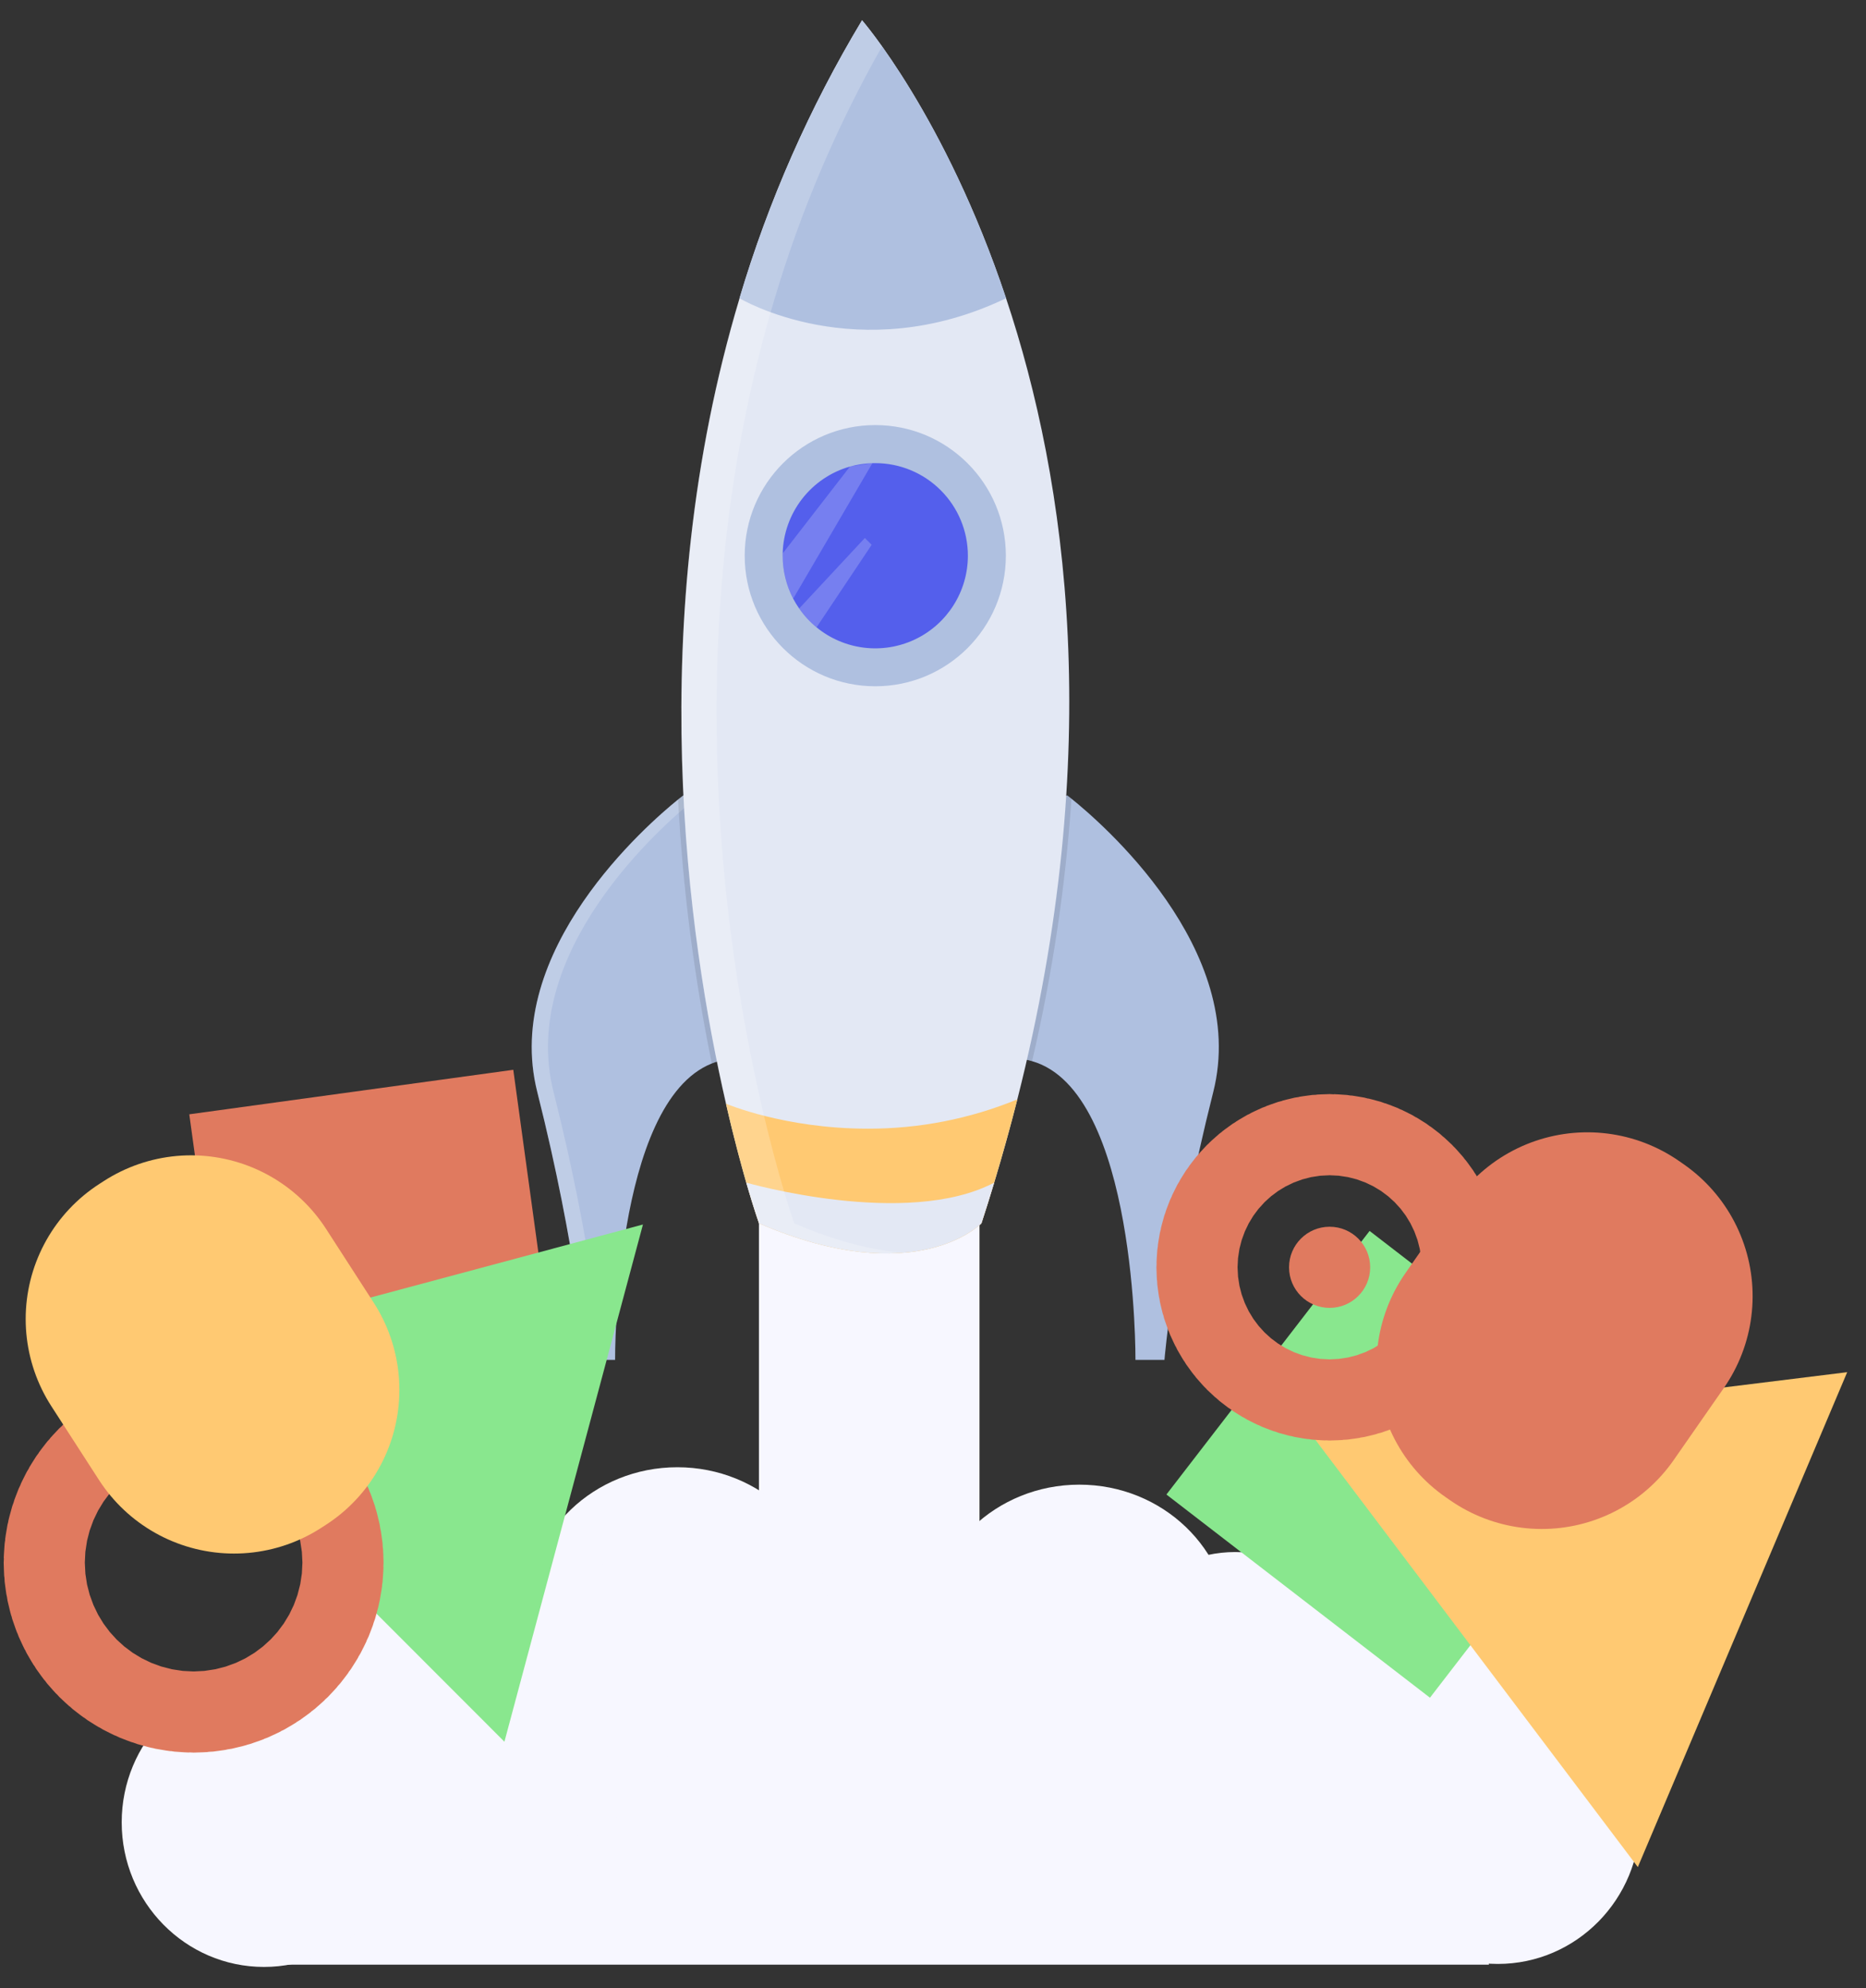 <?xml version="1.0" encoding="UTF-8"?> <svg xmlns="http://www.w3.org/2000/svg" width="46" height="49" viewBox="0 0 46 49"><rect x="0" y="0" width="46" height="49" fill="#333333" stroke="none"/><g fill="none" fill-rule="evenodd" transform="translate(3 .5)"><ellipse cx="27.451" cy="41.318" fill="#F7F7FF" fill-rule="nonzero" rx="3.359" ry="3.564"></ellipse><ellipse cx="23.607" cy="39.657" fill="#F7F7FF" fill-rule="nonzero" rx="3.714" ry="3.564"></ellipse><rect width="5.437" height="15.077" x="15.709" y="26.481" fill="#F7F7FF" fill-rule="nonzero"></rect><path fill="#6C63FF" fill-rule="nonzero" d="M10.94,26.372 C10.94,26.372 11.533,26.237 11.922,26.636 C11.922,26.636 11.672,26.86 11.084,26.611 L10.94,26.372 Z"></path><path fill="#AFC0E0" fill-rule="nonzero" d="M14.884,25.616 C14.769,25.637 14.656,25.669 14.547,25.712 C12.123,26.68 12.163,33.018 12.163,33.018 L11.45,33.018 C11.45,33.018 11.225,30.298 10.245,26.418 C9.363,22.927 12.982,19.799 13.716,19.205 C13.799,19.139 13.845,19.104 13.845,19.104 C17.49,20.444 14.884,25.616 14.884,25.616 L14.884,25.616 Z"></path><path fill="#FFF" fill-rule="nonzero" d="M14.11,19.214 C14.026,19.176 13.939,19.139 13.847,19.105 C13.847,19.105 13.802,19.14 13.719,19.206 C12.984,19.8 9.365,22.928 10.248,26.419 C11.227,30.299 11.45,33.018 11.45,33.018 L11.851,33.018 C11.851,33.018 11.628,30.298 10.647,26.418 C9.768,22.943 13.352,19.827 14.11,19.214 L14.11,19.214 Z" opacity=".2"></path><path fill="#AFC0E0" fill-rule="nonzero" d="M26.908,26.419 C25.927,30.299 25.706,33.018 25.706,33.018 L24.991,33.018 C24.991,33.018 25.036,26.395 22.441,25.655 C22.385,25.638 22.328,25.625 22.27,25.615 C22.27,25.615 19.663,20.443 23.309,19.104 C23.309,19.104 23.346,19.132 23.412,19.185 C24.088,19.726 27.801,22.888 26.908,26.419 L26.908,26.419 Z"></path><path fill="#000" fill-rule="nonzero" d="M14.884 25.616C14.769 25.637 14.656 25.669 14.547 25.712 14.109 23.567 13.831 21.393 13.716 19.206 13.799 19.14 13.845 19.105 13.845 19.105 17.49 20.444 14.884 25.616 14.884 25.616L14.884 25.616zM23.414 19.186C23.265 21.366 22.94 23.53 22.442 25.658 22.386 25.641 22.329 25.628 22.271 25.618 22.271 25.618 19.664 20.445 23.31 19.107 23.309 19.105 23.346 19.133 23.414 19.186L23.414 19.186z" opacity=".1"></path><path fill="#E3E8F4" fill-rule="nonzero" d="M22.079,26.597 C21.827,27.59 21.533,28.609 21.194,29.653 C21.194,29.653 19.589,31.325 15.711,29.653 C15.711,29.653 15.324,28.561 14.898,26.704 C13.96,22.622 12.835,14.843 15.232,6.852 C15.945,4.45 16.96,2.148 18.251,-2.5547604e-15 C18.251,-2.5547604e-15 20.299,2.351 21.801,6.851 C23.304,11.351 24.261,18 22.079,26.597 Z"></path><circle cx="18.577" cy="13.196" r="3.219" fill="#AFC0E0" fill-rule="nonzero"></circle><path fill="#545FEC" fill-rule="nonzero" d="M20.86,13.197 C20.86,14.08 20.351,14.883 19.554,15.261 C18.756,15.638 17.812,15.523 17.13,14.963 C16.966,14.829 16.822,14.673 16.702,14.499 C16.647,14.421 16.598,14.34 16.554,14.257 C16.383,13.93 16.294,13.566 16.294,13.197 C16.294,13.179 16.294,13.161 16.294,13.143 C16.318,12.141 16.992,11.271 17.957,10.998 C18.136,10.949 18.321,10.921 18.507,10.915 L18.575,10.915 C19.181,10.914 19.762,11.155 20.19,11.583 C20.619,12.011 20.86,12.592 20.86,13.197 L20.86,13.197 Z"></path><path fill="#AFC0E0" fill-rule="nonzero" d="M21.801,6.851 C18.148,8.6 15.229,6.851 15.229,6.851 C15.944,4.449 16.959,2.147 18.251,0 C18.251,0 20.299,2.351 21.801,6.851 L21.801,6.851 Z"></path><path fill="#FFC972" fill-rule="nonzero" d="M22.079,26.597 C21.908,27.269 21.718,27.953 21.508,28.649 C21.409,28.98 21.304,29.315 21.194,29.652 C21.194,29.652 19.588,31.324 15.711,29.652 C15.711,29.652 15.585,29.297 15.396,28.649 C15.255,28.159 15.079,27.502 14.896,26.703 C14.896,26.703 16.339,27.319 18.388,27.319 C19.654,27.323 20.908,27.078 22.079,26.597 Z"></path><path fill="#E3E8F4" fill-rule="nonzero" d="M21.508,28.649 C21.409,28.98 21.304,29.315 21.194,29.652 C21.194,29.652 19.588,31.324 15.711,29.652 C15.711,29.652 15.585,29.297 15.396,28.649 C15.396,28.649 19.348,29.786 21.508,28.649 Z"></path><path fill="#FFF" fill-rule="nonzero" d="M17.958 10.995L17.953 10.999 16.295 13.14C16.295 13.158 16.295 13.176 16.295 13.194 16.295 13.563 16.384 13.927 16.555 14.253L18.509 10.911 17.958 10.995zM18.488 12.928L17.13 14.961C16.966 14.827 16.822 14.671 16.702 14.497L18.32 12.76 18.488 12.928z" opacity=".2"></path><path fill="#FFF" fill-rule="nonzero" d="M16.579,29.652 C16.579,29.652 16.191,28.56 15.765,26.703 C14.827,22.621 13.702,14.841 16.099,6.851 C16.743,4.689 17.631,2.607 18.744,0.644 C18.44,0.218 18.25,0 18.25,0 C16.958,2.148 15.943,4.449 15.229,6.851 C12.832,14.841 13.957,22.621 14.895,26.703 C15.321,28.56 15.709,29.652 15.709,29.652 C17.241,30.312 18.418,30.451 19.282,30.377 C18.544,30.321 17.648,30.113 16.579,29.652 Z" opacity=".2"></path><ellipse cx="30.631" cy="42.177" fill="#F7F7FF" fill-rule="nonzero" rx="3.508" ry="3.564"></ellipse><ellipse cx="33.924" cy="44.342" fill="#F7F7FF" fill-rule="nonzero" rx="3.508" ry="3.564"></ellipse><rect width="30.12" height="7.427" x="3.583" y="40.497" fill="#F7F7FF" fill-rule="nonzero"></rect><ellipse cx="13.698" cy="39.228" fill="#F7F7FF" fill-rule="nonzero" rx="3.714" ry="3.564"></ellipse><ellipse cx="10.42" cy="41.288" fill="#F7F7FF" fill-rule="nonzero" rx="3.359" ry="3.564"></ellipse><ellipse cx="6.718" cy="42.177" fill="#F7F7FF" fill-rule="nonzero" rx="3.508" ry="3.564"></ellipse><ellipse cx="3.508" cy="44.416" fill="#F7F7FF" fill-rule="nonzero" rx="3.508" ry="3.564"></ellipse><polygon stroke="#E07A5F" stroke-width="6.529" points="5.448 29.643 6.981 29.643 6.981 31.271 5.448 31.271" transform="rotate(-7.819 6.214 30.457)"></polygon><polygon stroke="#89E78E" stroke-width="6.538" points="30.674 34.759 32.339 34.759 32.339 36.424 30.674 36.424" transform="rotate(37.629 31.506 35.592)"></polygon><polygon stroke="#FFC972" stroke-width="6.538" points="35.825 36.8 37.488 37.76 35.825 38.721" transform="rotate(-37.044 36.657 37.76)"></polygon><polygon fill="#89E78E" fill-rule="nonzero" stroke="#89E78E" stroke-width="6.538" points="7.743 36.111 6.421 34.788 8.227 34.304"></polygon><circle cx="1.773" cy="38.015" r="1" stroke="#E07A5F" stroke-width="7.364"></circle><circle cx="29.777" cy="30.736" r="1" fill="#E07A5F" fill-rule="nonzero" stroke="#E07A5F" stroke-width="6.538"></circle><polygon stroke="#E07A5F" stroke-linecap="round" stroke-linejoin="round" stroke-width="7.924" points="35.501 31.216 35.637 31.216 35.637 33.379 35.501 33.379" transform="rotate(34.834 35.57 32.298)"></polygon><polygon stroke="#FFC972" stroke-linecap="round" stroke-linejoin="round" stroke-width="7.924" points="2.171 31.801 2.307 31.801 2.307 33.965 2.171 33.965" transform="rotate(-32.857 2.24 32.883)"></polygon></g></svg> 